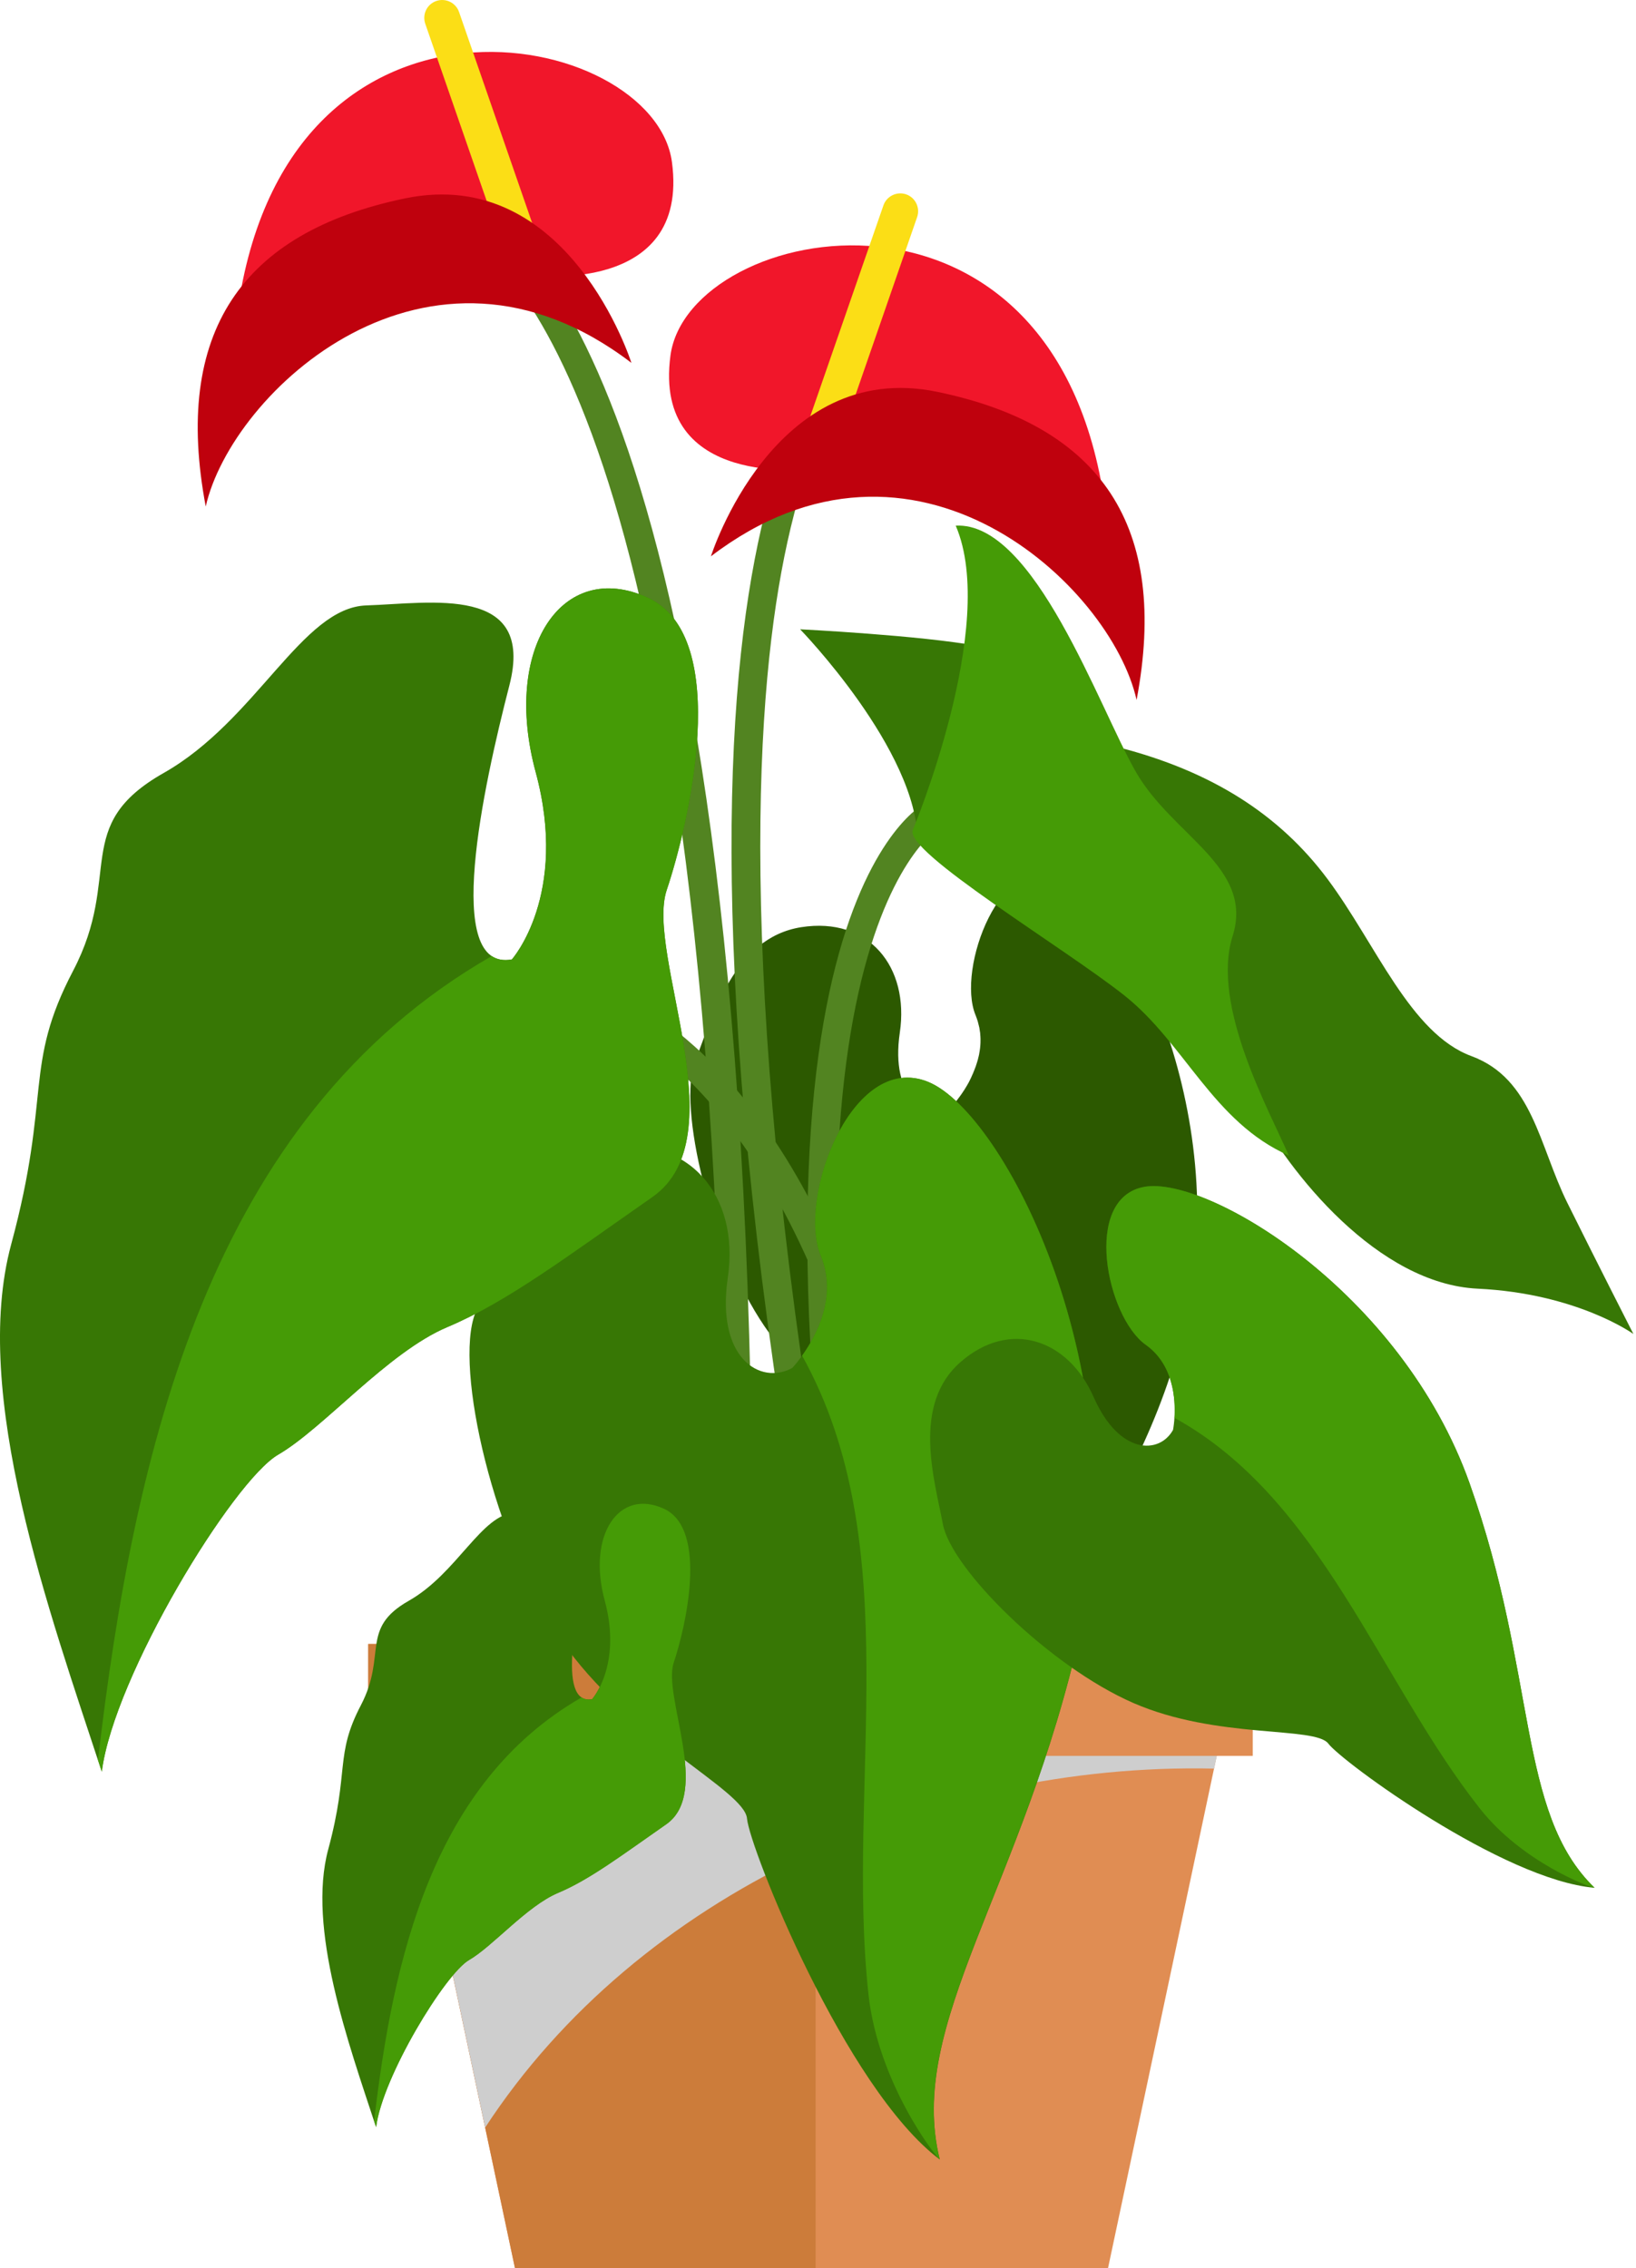 <svg width="101" height="140" viewBox="0 0 101 140" fill="none" xmlns="http://www.w3.org/2000/svg">
<path d="M72.655 105.23C72.655 110.17 62.528 114.177 50.039 114.177C37.546 114.177 27.424 110.17 27.424 105.23C27.424 100.291 37.551 96.283 50.039 96.283C62.528 96.283 72.655 100.291 72.655 105.23Z" fill="#8A5D33"/>
<path d="M68.404 140C56.2 140 43.995 140 31.791 140C29.111 127.375 26.431 114.755 23.751 102.13C41.315 102.13 58.88 102.13 76.44 102.13C73.77 114.755 71.085 127.375 68.404 140Z" fill="#E08D53"/>
<path d="M50.348 102.13H23.756C26.436 114.755 29.116 127.375 31.796 140H50.353V102.13H50.348Z" fill="#CC7C3A"/>
<path d="M23.756 102.13C25.823 111.857 27.885 121.589 29.952 131.316C39.4 116.857 57.391 108.767 74.955 109.162C75.452 106.816 75.953 104.476 76.45 102.13C58.88 102.13 41.32 102.13 23.756 102.13Z" fill="#CECECE"/>
<path d="M77.341 101.471H22.732V108.377H77.341V101.471Z" fill="#E08D53"/>
<path d="M50.262 101.471H22.732V108.377H50.262V101.471Z" fill="#CC7C3A"/>
<path d="M65.598 53.95C61.778 52.4 59.037 59.796 60.228 62.659C60.273 62.775 60.314 62.887 60.349 62.998C60.359 63.029 60.37 63.059 60.375 63.089C60.4 63.186 60.425 63.277 60.446 63.373C60.451 63.393 60.456 63.414 60.461 63.434C60.481 63.545 60.496 63.657 60.511 63.763C60.511 63.794 60.516 63.819 60.516 63.849C60.522 63.935 60.532 64.022 60.532 64.108C60.532 64.138 60.532 64.163 60.532 64.194C60.532 64.3 60.532 64.407 60.522 64.513C60.522 64.533 60.516 64.553 60.516 64.574C60.511 64.66 60.501 64.746 60.486 64.832C60.481 64.863 60.481 64.893 60.471 64.923C60.456 65.025 60.44 65.121 60.415 65.217C60.415 65.222 60.415 65.227 60.41 65.227C60.39 65.329 60.364 65.425 60.334 65.521C60.329 65.546 60.319 65.577 60.309 65.602C60.283 65.683 60.258 65.759 60.233 65.835C60.228 65.85 60.223 65.871 60.212 65.886C60.177 65.977 60.147 66.068 60.106 66.159C60.096 66.18 60.086 66.2 60.081 66.225C60.05 66.296 60.02 66.367 59.984 66.438C59.974 66.459 59.964 66.479 59.959 66.499C59.919 66.585 59.878 66.666 59.837 66.747C59.833 66.757 59.827 66.767 59.822 66.778C59.782 66.849 59.746 66.919 59.706 66.985C59.696 67.001 59.686 67.016 59.675 67.036C59.589 67.188 59.498 67.325 59.412 67.451C59.407 67.462 59.397 67.472 59.392 67.482C59.351 67.543 59.311 67.603 59.27 67.654C58.992 68.044 58.774 68.267 58.774 68.267C57.183 69.144 54.954 67.791 55.551 63.733C56.149 59.675 53.642 56.574 49.467 57.228C45.292 57.881 43.98 62.78 42.906 65.521C41.832 68.267 43.864 76.976 47.202 81.87C50.541 86.764 56.387 89.388 56.509 90.817C56.626 92.251 58.201 104.334 62.958 107.916C61.271 101.117 70.35 94.277 73.212 81.394C76.1 68.51 69.418 55.5 65.598 53.95Z" fill="#2C5900"/>
<path d="M57.401 119.254C56.428 86.085 48.388 71.991 41.817 66.008C36.315 61.002 31.37 61.255 31.32 61.255L31.193 59.492C31.421 59.477 36.852 59.148 42.921 64.624C49.781 70.815 58.166 85.31 59.164 119.198L57.401 119.254Z" fill="#528421"/>
<path d="M54.553 115.89C42.926 58.256 56.413 49.983 56.99 49.659L57.862 51.194C57.831 51.214 54.624 53.225 52.821 62.101C51.144 70.344 50.384 86.308 56.281 115.54L54.553 115.89Z" fill="#528421"/>
<path d="M50.202 99.313C37.789 30.934 52.132 21.156 52.745 20.771L53.687 22.266C53.652 22.291 50.186 24.703 48.236 35.321C46.432 45.15 45.611 64.174 51.934 98.999L50.202 99.313Z" fill="#528421"/>
<path d="M46.447 99.156L44.679 99.146C44.867 60.009 40.738 39.288 37.242 28.806C33.453 17.432 29.582 15.325 29.546 15.305L30.322 13.719C30.995 14.033 46.812 22.463 46.447 99.156Z" fill="#528421"/>
<path d="M49.396 38.842C49.396 38.842 56.656 46.305 56.656 51.984C63.227 56.584 75.041 63.758 77.326 68.115C79.611 72.477 85.088 79.246 91.228 79.54C97.368 79.833 100.839 82.336 100.839 82.336C100.839 82.336 98.513 77.776 96.76 74.24C95.013 70.709 94.622 66.585 90.843 65.187C87.064 63.794 84.951 58.276 81.962 54.264C78.973 50.252 74.778 47.602 69.078 46.133C63.379 44.663 63.946 40.55 60.425 39.881C56.899 39.217 49.396 38.842 49.396 38.842Z" fill="#377705"/>
<path d="M56.352 51.234C56.352 51.234 61.651 38.594 59.002 32.444C63.855 32.18 67.842 43.66 70.117 47.632C72.392 51.604 77.443 53.519 76.095 57.785C74.748 62.056 78.355 68.531 79.566 71.322C74.894 69.26 73.141 64.391 69.403 61.433C65.664 58.474 55.83 52.577 56.352 51.234Z" fill="#459B06"/>
<path d="M48.91 84.434C48.91 84.434 52.147 81.05 50.678 77.519C49.203 73.988 52.593 64.863 57.299 66.778C62.011 68.693 70.249 84.733 66.718 100.626C63.186 116.519 55.942 124.908 58.019 133.293C52.152 128.88 46.265 114.016 46.118 112.248C45.971 110.48 38.762 107.242 34.638 101.214C30.519 95.18 28.017 84.439 29.339 81.055C30.661 77.671 32.282 71.632 37.43 70.826C42.582 70.021 45.672 73.846 44.933 78.851C44.198 83.847 46.944 85.513 48.91 84.434Z" fill="#377705"/>
<path d="M57.294 66.772C52.588 64.858 49.198 73.982 50.673 77.513C51.721 80.036 50.374 82.478 49.518 83.674C56.053 95.402 52.208 110.18 53.616 123.094C54.204 128.495 57.694 133.044 58.014 133.282C55.937 124.892 63.181 116.508 66.712 100.615C70.244 84.727 62.006 68.688 57.294 66.772Z" fill="#459B06"/>
<path d="M72.417 88.259C72.417 88.259 73.147 84.713 70.735 83.005C68.318 81.298 66.788 73.932 70.659 73.253C74.53 72.574 86.511 79.692 90.726 91.552C94.936 103.412 93.639 111.878 98.442 116.519C92.783 116.037 82.828 108.722 82.007 107.622C81.187 106.528 75.138 107.369 69.96 105.109C64.782 102.85 58.733 96.841 58.211 94.08C57.689 91.319 56.271 86.699 59.311 84.059C62.35 81.415 65.947 82.656 67.518 86.233C69.094 89.809 71.576 89.774 72.417 88.259Z" fill="#377705"/>
<path d="M70.659 73.252C66.788 73.931 68.318 81.297 70.735 83.005C72.457 84.226 72.579 86.379 72.508 87.514C81.602 92.514 85.153 103.771 91.38 111.649C93.984 114.942 98.138 116.493 98.442 116.518C93.639 111.877 94.936 103.412 90.726 91.552C86.511 79.691 74.53 72.568 70.659 73.252Z" fill="#459B06"/>
<path d="M31.598 59.219C31.598 59.219 35.129 55.262 33.068 47.653C31.006 40.043 34.689 34.471 39.983 36.887C45.282 39.304 42.486 50.986 41.158 54.933C39.836 58.875 45.571 70.188 40.277 73.876C34.977 77.564 31.299 80.355 27.621 81.906C23.943 83.451 19.971 88.162 17.175 89.779C14.378 91.4 7.022 103.463 6.282 109.35C3.045 99.491 -1.809 86.06 0.689 76.809C3.192 67.558 1.424 65.82 4.514 59.918C7.605 54.016 4.367 50.961 10.107 47.709C15.847 44.456 18.644 37.495 22.616 37.368C26.588 37.242 33.062 36.046 31.446 42.308C29.83 48.575 27.327 59.999 31.598 59.219Z" fill="#377705"/>
<path d="M41.163 54.933C42.491 50.991 45.282 39.303 39.988 36.887C34.689 34.47 31.011 40.038 33.073 47.653C35.135 55.262 31.603 59.219 31.603 59.219C31.097 59.31 30.686 59.229 30.357 59.011C12.853 69.052 8.268 89.702 6.049 108.625C6.13 108.868 6.211 109.111 6.287 109.354C7.022 103.467 14.383 91.4 17.18 89.783C19.976 88.162 23.948 83.456 27.626 81.91C31.305 80.36 34.983 77.574 40.282 73.88C45.576 70.182 39.836 58.874 41.163 54.933Z" fill="#459B06"/>
<path d="M36.553 104.876C36.553 104.876 38.412 102.788 37.328 98.781C36.244 94.774 38.179 91.835 40.971 93.112C43.762 94.384 42.288 100.539 41.589 102.616C40.89 104.693 43.914 110.651 41.123 112.597C38.331 114.542 36.396 116.011 34.456 116.827C32.515 117.643 30.423 120.125 28.949 120.976C27.474 121.827 23.599 128.186 23.214 131.286C21.506 126.093 18.948 119.016 20.265 114.142C21.582 109.268 20.655 108.351 22.282 105.246C23.908 102.135 22.206 100.529 25.225 98.811C28.25 97.099 29.724 93.431 31.816 93.365C33.908 93.299 37.318 92.666 36.467 95.969C35.626 99.272 34.309 105.291 36.553 104.876Z" fill="#377705"/>
<path d="M41.594 102.621C42.293 100.544 43.767 94.389 40.976 93.117C38.184 91.845 36.244 94.779 37.333 98.786C38.417 102.794 36.558 104.881 36.558 104.881C36.29 104.931 36.077 104.886 35.905 104.769C26.684 110.058 24.267 120.941 23.097 130.906C23.138 131.033 23.183 131.164 23.224 131.291C23.609 128.191 27.49 121.832 28.959 120.981C30.433 120.13 32.525 117.648 34.466 116.832C36.406 116.016 38.342 114.547 41.133 112.602C43.919 110.656 40.895 104.698 41.594 102.621Z" fill="#459B06"/>
<path d="M32.769 16.992C32.769 16.992 42.592 18.289 41.483 10.005C40.373 1.722 17.337 -2.893 14.586 19.808C25.032 15.801 32.769 16.992 32.769 16.992Z" fill="#F1162A"/>
<path d="M33.802 16.5C34 17.078 33.696 17.706 33.118 17.904C32.541 18.101 31.912 17.797 31.715 17.22L26.253 1.464C26.056 0.886 26.36 0.258 26.937 0.06C27.515 -0.137 28.143 0.167 28.341 0.744L33.802 16.5Z" fill="#FBDE16"/>
<path d="M38.98 22.397C38.98 22.397 35.114 10.147 25.002 12.245C14.89 14.342 10.675 20.548 12.701 31.263C14.282 24.216 26.416 12.797 38.98 22.397Z" fill="#BF010D"/>
<path d="M50.105 28.933C50.105 28.933 40.282 30.23 41.391 21.946C42.501 13.663 65.537 9.048 68.288 31.75C57.836 27.742 50.105 28.933 50.105 28.933Z" fill="#F1162A"/>
<path d="M49.072 28.436C48.874 29.014 49.178 29.642 49.756 29.84C50.333 30.037 50.962 29.733 51.159 29.156L56.62 13.4C56.818 12.822 56.514 12.194 55.942 11.996C55.369 11.799 54.736 12.103 54.538 12.68L49.072 28.436Z" fill="#FBDE16"/>
<path d="M43.889 34.338C43.889 34.338 47.755 22.088 57.867 24.186C67.979 26.283 72.194 32.489 70.168 43.204C68.592 36.157 56.458 24.738 43.889 34.338Z" fill="#BF010D"/>
</svg>
